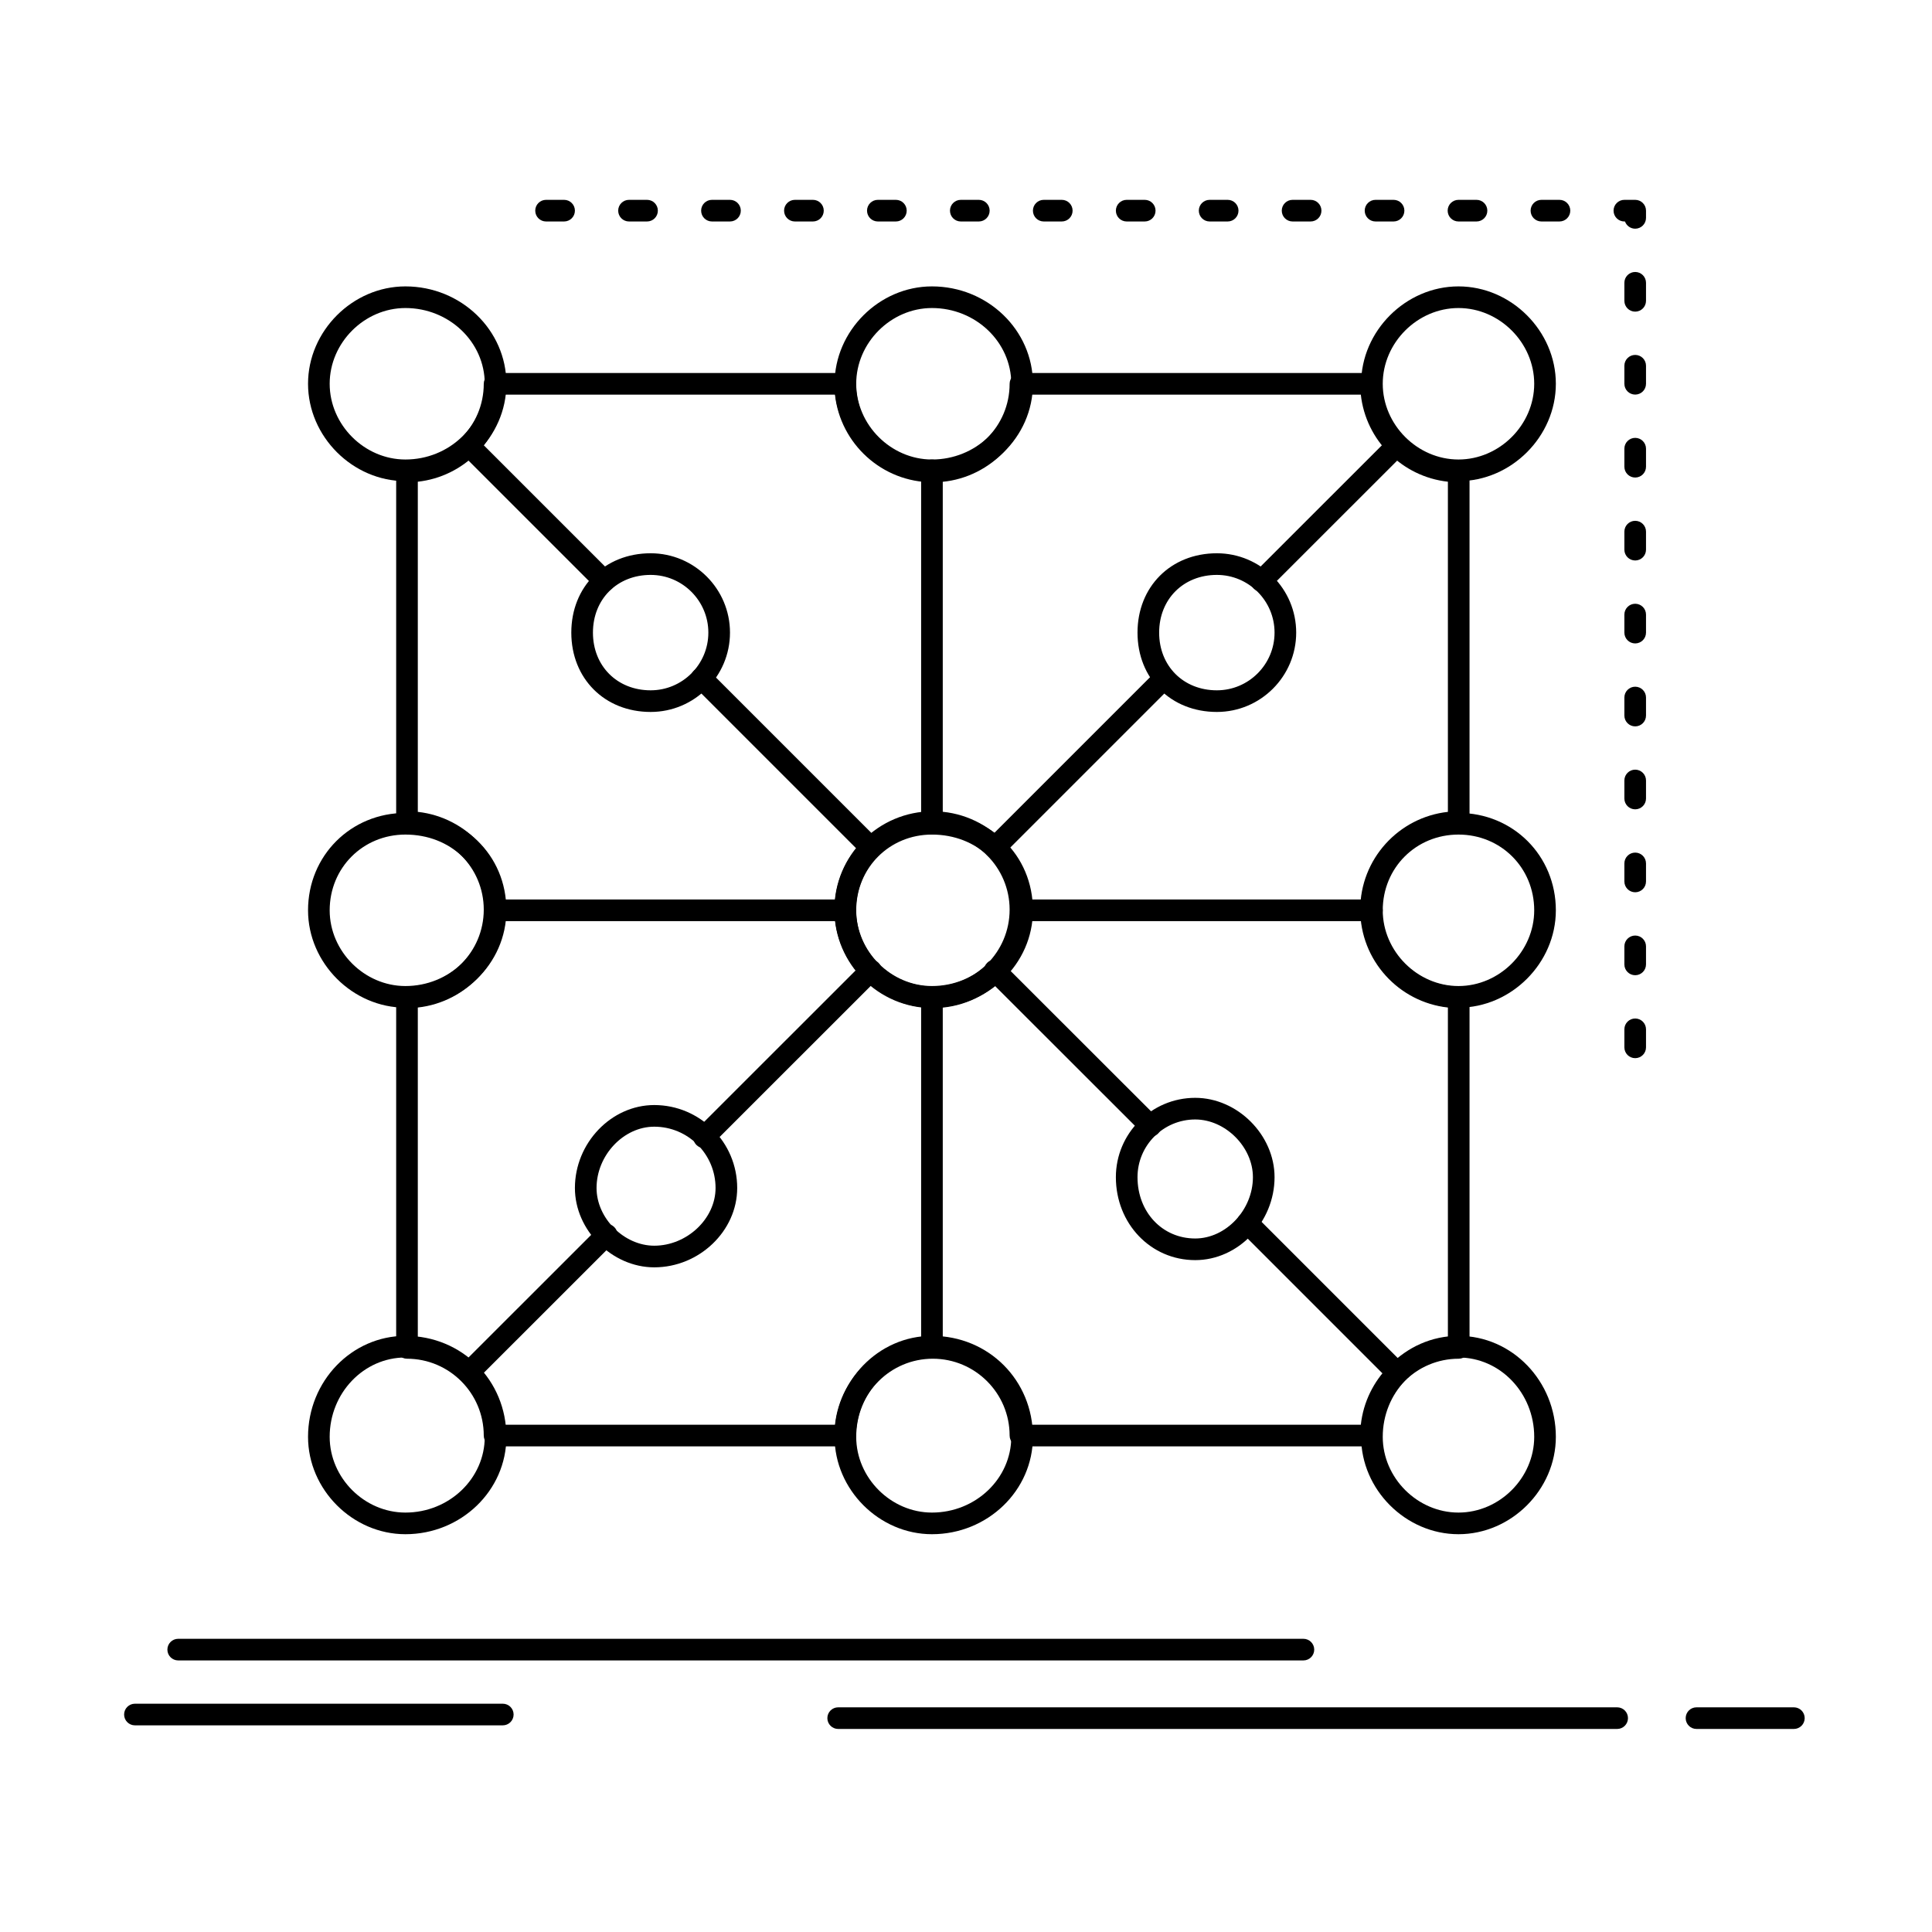 <?xml version="1.0" encoding="UTF-8" standalone="no"?>
<!DOCTYPE svg PUBLIC "-//W3C//DTD SVG 1.1//EN" "http://www.w3.org/Graphics/SVG/1.1/DTD/svg11.dtd">
<svg width="100%" height="100%" viewBox="0 0 75 75" version="1.1" xmlns="http://www.w3.org/2000/svg" xmlns:xlink="http://www.w3.org/1999/xlink" xml:space="preserve" xmlns:serif="http://www.serif.com/" style="fill-rule:evenodd;clip-rule:evenodd;stroke-linejoin:round;stroke-miterlimit:2;">
    <g transform="matrix(0.14,0,0,0.14,1.591,1.597)">
        <g>
            <path d="M368.808,389.651L271.589,389.651C269.932,389.651 268.589,388.308 268.589,386.651C268.589,374.903 259.032,365.345 247.285,365.345C235.545,365.345 225.994,374.903 225.994,386.651C225.994,388.308 224.651,389.651 222.994,389.651L125.775,389.651C124.118,389.651 122.775,388.308 122.775,386.651C122.775,374.903 113.226,365.345 101.488,365.345C99.831,365.345 98.488,364.002 98.488,362.345L98.488,265.126C98.488,263.469 99.831,262.126 101.488,262.126C113.226,262.126 122.775,252.568 122.775,240.82C122.775,229.091 113.226,219.549 101.488,219.549C99.831,219.549 98.488,218.206 98.488,216.549L98.488,119.329C98.488,117.672 99.831,116.329 101.488,116.329C113.226,116.329 122.775,106.772 122.775,95.024C122.775,93.367 124.118,92.024 125.775,92.024L222.994,92.024C224.651,92.024 225.994,93.367 225.994,95.024C225.994,106.772 235.545,116.329 247.285,116.329C259.033,116.329 268.589,106.772 268.589,95.024C268.589,93.367 269.932,92.024 271.589,92.024L368.808,92.024C370.465,92.024 371.808,93.367 371.808,95.024C371.808,106.772 381.367,116.329 393.115,116.329C394.772,116.329 396.115,117.672 396.115,119.329L396.115,216.549C396.115,218.206 394.772,219.549 393.115,219.549C381.367,219.549 371.808,229.091 371.808,240.82C371.808,252.568 381.367,262.126 393.115,262.126C394.772,262.126 396.115,263.469 396.115,265.126L396.115,362.345C396.115,364.002 394.772,365.345 393.115,365.345C381.367,365.345 371.808,374.903 371.808,386.651C371.808,388.309 370.465,389.651 368.808,389.651ZM274.425,383.651L365.972,383.651C367.362,370.986 377.45,360.899 390.115,359.509L390.115,267.962C376.465,266.464 365.808,254.863 365.808,240.82C365.808,226.795 376.464,215.209 390.115,213.712L390.115,122.165C377.45,120.775 367.362,110.688 365.972,98.024L274.425,98.024C272.927,111.674 261.327,122.329 247.285,122.329C233.25,122.329 221.655,111.674 220.158,98.024L128.612,98.024C127.223,110.688 117.144,120.774 104.488,122.165L104.488,213.712C118.128,215.21 128.775,226.795 128.775,240.82C128.775,254.862 118.128,266.463 104.488,267.962L104.488,359.509C117.143,360.901 127.222,370.987 128.612,383.651L220.158,383.651C221.656,370.001 233.25,359.345 247.285,359.345C261.327,359.346 272.927,370.001 274.425,383.651ZM247.285,268.127C232.237,268.127 219.994,255.878 219.994,240.821C219.994,225.783 232.237,213.55 247.285,213.55C262.34,213.55 274.589,225.784 274.589,240.821C274.589,255.878 262.34,268.127 247.285,268.127ZM247.285,219.55C235.545,219.55 225.994,229.092 225.994,240.821C225.994,252.569 235.545,262.127 247.285,262.127C259.033,262.127 268.589,252.569 268.589,240.821C268.589,229.092 259.032,219.55 247.285,219.55Z" style="fill-rule:nonzero;"/>
        </g>
        <g>
            <path d="M247.05,268.006C232.414,268.006 220.05,255.642 220.05,241.006C220.05,225.866 231.91,214.006 247.05,214.006C263.012,214.006 275.05,225.613 275.05,241.006C275.05,255.894 262.489,268.006 247.05,268.006ZM247.05,220.006C235.274,220.006 226.05,229.23 226.05,241.006C226.05,252.389 235.667,262.006 247.05,262.006C259.18,262.006 269.05,252.586 269.05,241.006C269.05,229.034 259.592,220.006 247.05,220.006Z" style="fill-rule:nonzero;"/>
        </g>
        <g>
            <path d="M393.05,122.006C378.414,122.006 366.05,109.642 366.05,95.006C366.05,80.37 378.414,68.006 393.05,68.006C407.686,68.006 420.05,80.37 420.05,95.006C420.05,109.642 407.686,122.006 393.05,122.006ZM393.05,74.006C381.667,74.006 372.05,83.623 372.05,95.006C372.05,106.389 381.667,116.006 393.05,116.006C404.433,116.006 414.05,106.389 414.05,95.006C414.05,83.623 404.433,74.006 393.05,74.006Z" style="fill-rule:nonzero;"/>
        </g>
        <g>
            <path d="M101.05,122.006C86.414,122.006 74.05,109.642 74.05,95.006C74.05,80.37 86.414,68.006 101.05,68.006C116.489,68.006 129.05,80.118 129.05,95.006C129.05,109.894 116.49,122.006 101.05,122.006ZM101.05,74.006C89.667,74.006 80.05,83.623 80.05,95.006C80.05,106.389 89.667,116.006 101.05,116.006C113.181,116.006 123.05,106.586 123.05,95.006C123.05,83.426 113.181,74.006 101.05,74.006Z" style="fill-rule:nonzero;"/>
        </g>
        <g>
            <path d="M101.05,414.006C86.414,414.006 74.05,401.642 74.05,387.006C74.05,371.567 86.162,359.006 101.05,359.006C116.751,359.006 129.05,371.305 129.05,387.006C129.05,401.894 116.49,414.006 101.05,414.006ZM101.05,365.006C89.47,365.006 80.05,374.875 80.05,387.006C80.05,398.389 89.667,408.006 101.05,408.006C113.181,408.006 123.05,398.585 123.05,387.006C123.05,374.669 113.387,365.006 101.05,365.006Z" style="fill-rule:nonzero;"/>
        </g>
        <g>
            <path d="M393.05,414.006C378.414,414.006 366.05,401.642 366.05,387.006C366.05,371.567 378.162,359.006 393.05,359.006C407.938,359.006 420.05,371.567 420.05,387.006C420.05,401.642 407.686,414.006 393.05,414.006ZM393.05,365.006C381.471,365.006 372.05,374.875 372.05,387.006C372.05,398.389 381.667,408.006 393.05,408.006C404.433,408.006 414.05,398.389 414.05,387.006C414.05,374.875 404.629,365.006 393.05,365.006Z" style="fill-rule:nonzero;"/>
        </g>
        <g>
            <path d="M393.05,268.006C378.414,268.006 366.05,255.642 366.05,241.006C366.05,225.866 377.909,214.006 393.05,214.006C408.191,214.006 420.05,225.866 420.05,241.006C420.05,255.642 407.686,268.006 393.05,268.006ZM393.05,220.006C381.275,220.006 372.05,229.23 372.05,241.006C372.05,252.389 381.667,262.006 393.05,262.006C404.433,262.006 414.05,252.389 414.05,241.006C414.05,229.23 404.825,220.006 393.05,220.006Z" style="fill-rule:nonzero;"/>
        </g>
        <g>
            <path d="M101.05,268.006C86.414,268.006 74.05,255.642 74.05,241.006C74.05,225.866 85.91,214.006 101.05,214.006C117.012,214.006 129.05,225.613 129.05,241.006C129.05,255.894 116.49,268.006 101.05,268.006ZM101.05,220.006C89.274,220.006 80.05,229.23 80.05,241.006C80.05,252.389 89.667,262.006 101.05,262.006C113.181,262.006 123.05,252.586 123.05,241.006C123.05,229.034 113.592,220.006 101.05,220.006Z" style="fill-rule:nonzero;"/>
        </g>
        <g>
            <path d="M247.05,122.006C232.414,122.006 220.05,109.642 220.05,95.006C220.05,80.37 232.414,68.006 247.05,68.006C262.489,68.006 275.05,80.118 275.05,95.006C275.05,109.894 262.489,122.006 247.05,122.006ZM247.05,74.006C235.667,74.006 226.05,83.623 226.05,95.006C226.05,106.389 235.667,116.006 247.05,116.006C259.18,116.006 269.05,106.586 269.05,95.006C269.05,83.426 259.181,74.006 247.05,74.006Z" style="fill-rule:nonzero;"/>
        </g>
        <g>
            <path d="M247.05,414.006C232.414,414.006 220.05,401.642 220.05,387.006C220.05,371.567 232.162,359.006 247.05,359.006C262.751,359.006 275.05,371.305 275.05,387.006C275.05,401.894 262.489,414.006 247.05,414.006ZM247.05,365.006C235.47,365.006 226.05,374.875 226.05,387.006C226.05,398.389 235.667,408.006 247.05,408.006C259.18,408.006 269.05,398.585 269.05,387.006C269.05,374.669 259.387,365.006 247.05,365.006Z" style="fill-rule:nonzero;"/>
        </g>
        <g>
            <path d="M230.119,226.658C229.351,226.658 228.583,226.365 227.997,225.779L181.028,178.806C179.857,177.635 179.857,175.735 181.028,174.563C182.199,173.392 184.099,173.392 185.271,174.563L232.24,221.536C233.411,222.707 233.411,224.607 232.24,225.779C231.654,226.365 230.886,226.658 230.119,226.658ZM156.175,152.693C155.407,152.693 154.639,152.4 154.054,151.815L116.548,114.311C115.376,113.139 115.376,111.24 116.548,110.068C117.72,108.896 119.62,108.897 120.791,110.068L158.297,147.572C159.469,148.744 159.469,150.643 158.297,151.815C157.711,152.4 156.943,152.693 156.175,152.693Z" style="fill-rule:nonzero;"/>
        </g>
        <g>
            <path d="M264.479,226.658C263.711,226.658 262.944,226.365 262.358,225.779C261.186,224.608 261.186,222.708 262.358,221.537L309.331,174.564C310.503,173.392 312.401,173.392 313.573,174.564C314.745,175.735 314.745,177.635 313.573,178.806L266.6,225.779C266.015,226.365 265.247,226.658 264.479,226.658ZM338.413,152.693C337.645,152.693 336.877,152.4 336.291,151.814C335.12,150.642 335.12,148.743 336.292,147.571L373.812,110.067C374.984,108.896 376.883,108.896 378.055,110.067C379.226,111.239 379.226,113.138 378.054,114.31L340.534,151.814C339.948,152.4 339.181,152.693 338.413,152.693Z" style="fill-rule:nonzero;"/>
        </g>
        <g>
            <path d="M118.669,372.127C117.901,372.127 117.133,371.834 116.547,371.248C115.376,370.076 115.376,368.177 116.547,367.005L154.723,328.843C155.895,327.673 157.794,327.672 158.966,328.844C160.138,330.016 160.137,331.915 158.966,333.087L120.79,371.249C120.205,371.834 119.437,372.127 118.669,372.127ZM183.851,306.941C183.083,306.941 182.315,306.648 181.729,306.062C180.558,304.89 180.558,302.991 181.729,301.819L227.997,255.569C229.169,254.398 231.068,254.398 232.24,255.569C233.412,256.74 233.411,258.64 232.24,259.812L185.972,306.062C185.386,306.648 184.619,306.941 183.851,306.941Z" style="fill-rule:nonzero;"/>
        </g>
        <g>
            <path d="M375.933,372.127C375.165,372.127 374.398,371.834 373.812,371.248L332.41,329.844C331.238,328.672 331.238,326.773 332.41,325.602C333.582,324.43 335.48,324.43 336.652,325.602L378.054,367.006C379.226,368.178 379.226,370.077 378.054,371.248C377.468,371.834 376.7,372.127 375.933,372.127ZM307.62,303.798C306.852,303.798 306.085,303.505 305.5,302.92L262.359,259.814C261.186,258.643 261.186,256.744 262.357,255.571C263.528,254.399 265.428,254.398 266.599,255.57L309.74,298.676C310.913,299.847 310.913,301.746 309.742,302.918C309.156,303.505 308.389,303.798 307.62,303.798Z" style="fill-rule:nonzero;"/>
        </g>
        <g>
            <path d="M223.05,244.006L126.05,244.006C124.393,244.006 123.05,242.663 123.05,241.006C123.05,239.349 124.393,238.006 126.05,238.006L223.05,238.006C224.707,238.006 226.05,239.349 226.05,241.006C226.05,242.663 224.707,244.006 223.05,244.006Z" style="fill-rule:nonzero;"/>
        </g>
        <g>
            <path d="M247.05,220.006C245.393,220.006 244.05,218.663 244.05,217.006L244.05,119.006C244.05,117.349 245.393,116.006 247.05,116.006C248.707,116.006 250.05,117.349 250.05,119.006L250.05,217.006C250.05,218.663 248.707,220.006 247.05,220.006Z" style="fill-rule:nonzero;"/>
        </g>
        <g>
            <path d="M369.05,244.006L272.05,244.006C270.393,244.006 269.05,242.663 269.05,241.006C269.05,239.349 270.393,238.006 272.05,238.006L369.05,238.006C370.707,238.006 372.05,239.349 372.05,241.006C372.05,242.663 370.707,244.006 369.05,244.006Z" style="fill-rule:nonzero;"/>
        </g>
        <g>
            <path d="M247.05,365.006C245.393,365.006 244.05,363.663 244.05,362.006L244.05,265.006C244.05,263.349 245.393,262.006 247.05,262.006C248.707,262.006 250.05,263.349 250.05,265.006L250.05,362.006C250.05,363.663 248.707,365.006 247.05,365.006Z" style="fill-rule:nonzero;"/>
        </g>
        <g>
            <path d="M326.05,186.006C313.302,186.006 304.05,176.754 304.05,164.006C304.05,151.258 313.302,142.006 326.05,142.006C338.181,142.006 348.05,151.875 348.05,164.006C348.05,176.137 338.181,186.006 326.05,186.006ZM326.05,148.006C316.779,148.006 310.05,154.735 310.05,164.006C310.05,173.277 316.779,180.006 326.05,180.006C334.872,180.006 342.05,172.828 342.05,164.006C342.05,155.184 334.872,148.006 326.05,148.006Z" style="fill-rule:nonzero;"/>
        </g>
        <g>
            <path d="M169.05,186.006C156.302,186.006 147.05,176.754 147.05,164.006C147.05,151.258 156.302,142.006 169.05,142.006C181.181,142.006 191.05,151.875 191.05,164.006C191.05,176.137 181.181,186.006 169.05,186.006ZM169.05,148.006C159.779,148.006 153.05,154.735 153.05,164.006C153.05,173.277 159.779,180.006 169.05,180.006C177.872,180.006 185.05,172.828 185.05,164.006C185.05,155.184 177.873,148.006 169.05,148.006Z" style="fill-rule:nonzero;"/>
        </g>
        <g>
            <path d="M170.05,340.006C158.33,340.006 148.05,329.726 148.05,318.006C148.05,305.538 158.125,295.006 170.05,295.006C182.732,295.006 193.05,305.323 193.05,318.006C193.05,329.931 182.518,340.006 170.05,340.006ZM170.05,301.006C161.527,301.006 154.05,308.95 154.05,318.006C154.05,326.38 161.676,334.006 170.05,334.006C179.106,334.006 187.05,326.529 187.05,318.006C187.05,308.632 179.424,301.006 170.05,301.006Z" style="fill-rule:nonzero;"/>
        </g>
        <g>
            <path d="M320.05,338.006C307.713,338.006 298.05,327.903 298.05,315.006C298.05,302.875 307.919,293.006 320.05,293.006C331.77,293.006 342.05,303.286 342.05,315.006C342.05,327.474 331.975,338.006 320.05,338.006ZM320.05,299.006C311.228,299.006 304.05,306.184 304.05,315.006C304.05,324.697 310.929,332.006 320.05,332.006C328.573,332.006 336.05,324.062 336.05,315.006C336.05,306.632 328.424,299.006 320.05,299.006Z" style="fill-rule:nonzero;"/>
        </g>
        <g>
            <path d="M442.05,282.006C440.393,282.006 439.05,280.663 439.05,279.006L439.05,274.006C439.05,272.349 440.393,271.006 442.05,271.006C443.707,271.006 445.05,272.349 445.05,274.006L445.05,279.006C445.05,280.663 443.707,282.006 442.05,282.006ZM442.05,259.007C440.393,259.007 439.05,257.663 439.05,256.007L439.05,251.007C439.05,249.35 440.393,248.007 442.05,248.007C443.707,248.007 445.05,249.35 445.05,251.007L445.05,256.007C445.05,257.663 443.707,259.007 442.05,259.007ZM442.05,236.006C440.393,236.006 439.05,234.663 439.05,233.006L439.05,228.006C439.05,226.349 440.393,225.006 442.05,225.006C443.707,225.006 445.05,226.349 445.05,228.006L445.05,233.006C445.05,234.663 443.707,236.006 442.05,236.006ZM442.05,213.006C440.393,213.006 439.05,211.663 439.05,210.006L439.05,205.006C439.05,203.349 440.393,202.006 442.05,202.006C443.707,202.006 445.05,203.349 445.05,205.006L445.05,210.006C445.05,211.663 443.707,213.006 442.05,213.006ZM442.05,190.006C440.393,190.006 439.05,188.663 439.05,187.006L439.05,182.006C439.05,180.349 440.393,179.006 442.05,179.006C443.707,179.006 445.05,180.349 445.05,182.006L445.05,187.006C445.05,188.663 443.707,190.006 442.05,190.006ZM442.05,167.006C440.393,167.006 439.05,165.663 439.05,164.006L439.05,159.006C439.05,157.349 440.393,156.006 442.05,156.006C443.707,156.006 445.05,157.349 445.05,159.006L445.05,164.006C445.05,165.663 443.707,167.006 442.05,167.006ZM442.05,144.006C440.393,144.006 439.05,142.663 439.05,141.006L439.05,136.006C439.05,134.349 440.393,133.006 442.05,133.006C443.707,133.006 445.05,134.349 445.05,136.006L445.05,141.006C445.05,142.663 443.707,144.006 442.05,144.006ZM442.05,121.006C440.393,121.006 439.05,119.663 439.05,118.006L439.05,113.006C439.05,111.349 440.393,110.006 442.05,110.006C443.707,110.006 445.05,111.349 445.05,113.006L445.05,118.006C445.05,119.663 443.707,121.006 442.05,121.006ZM442.05,98.006C440.393,98.006 439.05,96.663 439.05,95.006L439.05,90.006C439.05,88.349 440.393,87.006 442.05,87.006C443.707,87.006 445.05,88.349 445.05,90.006L445.05,95.006C445.05,96.663 443.707,98.006 442.05,98.006ZM442.05,75.006C440.393,75.006 439.05,73.663 439.05,72.006L439.05,67.006C439.05,65.349 440.393,64.006 442.05,64.006C443.707,64.006 445.05,65.349 445.05,67.006L445.05,72.006C445.05,73.663 443.707,75.006 442.05,75.006ZM442.05,52.006C440.743,52.006 439.632,51.171 439.221,50.006L439.051,50.006C437.394,50.006 436.051,48.663 436.051,47.006C436.051,45.349 437.394,44.006 439.051,44.006L442.05,44.006C443.707,44.006 445.05,45.349 445.05,47.006L445.05,49.006C445.05,50.663 443.707,52.006 442.05,52.006ZM421.051,50.006L416.051,50.006C414.394,50.006 413.051,48.663 413.051,47.006C413.051,45.349 414.394,44.006 416.051,44.006L421.051,44.006C422.708,44.006 424.051,45.349 424.051,47.006C424.051,48.663 422.708,50.006 421.051,50.006ZM398.051,50.006L393.05,50.006C391.393,50.006 390.05,48.663 390.05,47.006C390.05,45.349 391.393,44.006 393.05,44.006L398.051,44.006C399.708,44.006 401.051,45.349 401.051,47.006C401.051,48.663 399.708,50.006 398.051,50.006ZM375.05,50.006L370.05,50.006C368.393,50.006 367.05,48.663 367.05,47.006C367.05,45.349 368.393,44.006 370.05,44.006L375.05,44.006C376.707,44.006 378.05,45.349 378.05,47.006C378.05,48.663 376.707,50.006 375.05,50.006ZM352.05,50.006L347.05,50.006C345.393,50.006 344.05,48.663 344.05,47.006C344.05,45.349 345.393,44.006 347.05,44.006L352.05,44.006C353.707,44.006 355.05,45.349 355.05,47.006C355.05,48.663 353.707,50.006 352.05,50.006ZM329.051,50.006L324.05,50.006C322.393,50.006 321.05,48.663 321.05,47.006C321.05,45.349 322.393,44.006 324.05,44.006L329.051,44.006C330.708,44.006 332.051,45.349 332.051,47.006C332.051,48.663 330.708,50.006 329.051,50.006ZM306.051,50.006L301.051,50.006C299.394,50.006 298.051,48.663 298.051,47.006C298.051,45.349 299.394,44.006 301.051,44.006L306.051,44.006C307.708,44.006 309.051,45.349 309.051,47.006C309.051,48.663 307.708,50.006 306.051,50.006ZM283.051,50.006L278.051,50.006C276.394,50.006 275.051,48.663 275.051,47.006C275.051,45.349 276.394,44.006 278.051,44.006L283.051,44.006C284.708,44.006 286.051,45.349 286.051,47.006C286.051,48.663 284.708,50.006 283.051,50.006ZM260.05,50.006L255.05,50.006C253.393,50.006 252.05,48.663 252.05,47.006C252.05,45.349 253.393,44.006 255.05,44.006L260.05,44.006C261.707,44.006 263.05,45.349 263.05,47.006C263.05,48.663 261.707,50.006 260.05,50.006ZM237.05,50.006L232.05,50.006C230.393,50.006 229.05,48.663 229.05,47.006C229.05,45.349 230.393,44.006 232.05,44.006L237.05,44.006C238.707,44.006 240.05,45.349 240.05,47.006C240.05,48.663 238.707,50.006 237.05,50.006ZM214.05,50.006L209.05,50.006C207.393,50.006 206.05,48.663 206.05,47.006C206.05,45.349 207.393,44.006 209.05,44.006L214.05,44.006C215.707,44.006 217.05,45.349 217.05,47.006C217.05,48.663 215.707,50.006 214.05,50.006ZM191.05,50.006L186.05,50.006C184.393,50.006 183.05,48.663 183.05,47.006C183.05,45.349 184.393,44.006 186.05,44.006L191.05,44.006C192.707,44.006 194.05,45.349 194.05,47.006C194.05,48.663 192.707,50.006 191.05,50.006ZM168.05,50.006L163.05,50.006C161.393,50.006 160.05,48.663 160.05,47.006C160.05,45.349 161.393,44.006 163.05,44.006L168.05,44.006C169.707,44.006 171.05,45.349 171.05,47.006C171.05,48.663 169.707,50.006 168.05,50.006ZM145.05,50.006L140.05,50.006C138.393,50.006 137.05,48.663 137.05,47.006C137.05,45.349 138.393,44.006 140.05,44.006L145.05,44.006C146.707,44.006 148.05,45.349 148.05,47.006C148.05,48.663 146.707,50.006 145.05,50.006Z" style="fill-rule:nonzero;"/>
        </g>
        <g>
            <path d="M350.05,449.006L38.05,449.006C36.393,449.006 35.05,447.663 35.05,446.006C35.05,444.349 36.393,443.006 38.05,443.006L350.05,443.006C351.707,443.006 353.05,444.349 353.05,446.006C353.05,447.663 351.707,449.006 350.05,449.006Z" style="fill-rule:nonzero;"/>
        </g>
        <g>
            <path d="M437.05,468.006L221.05,468.006C219.393,468.006 218.05,466.663 218.05,465.006C218.05,463.349 219.393,462.006 221.05,462.006L437.05,462.006C438.707,462.006 440.05,463.349 440.05,465.006C440.05,466.663 438.707,468.006 437.05,468.006Z" style="fill-rule:nonzero;"/>
        </g>
        <g>
            <path d="M486.05,468.006L459.05,468.006C457.393,468.006 456.05,466.663 456.05,465.006C456.05,463.349 457.393,462.006 459.05,462.006L486.05,462.006C487.707,462.006 489.05,463.349 489.05,465.006C489.05,466.663 487.707,468.006 486.05,468.006Z" style="fill-rule:nonzero;"/>
        </g>
        <g>
            <path d="M128.05,467.006L26.05,467.006C24.393,467.006 23.05,465.663 23.05,464.006C23.05,462.349 24.393,461.006 26.05,461.006L128.05,461.006C129.707,461.006 131.05,462.349 131.05,464.006C131.05,465.663 129.707,467.006 128.05,467.006Z" style="fill-rule:nonzero;"/>
        </g>
    </g>
</svg>
